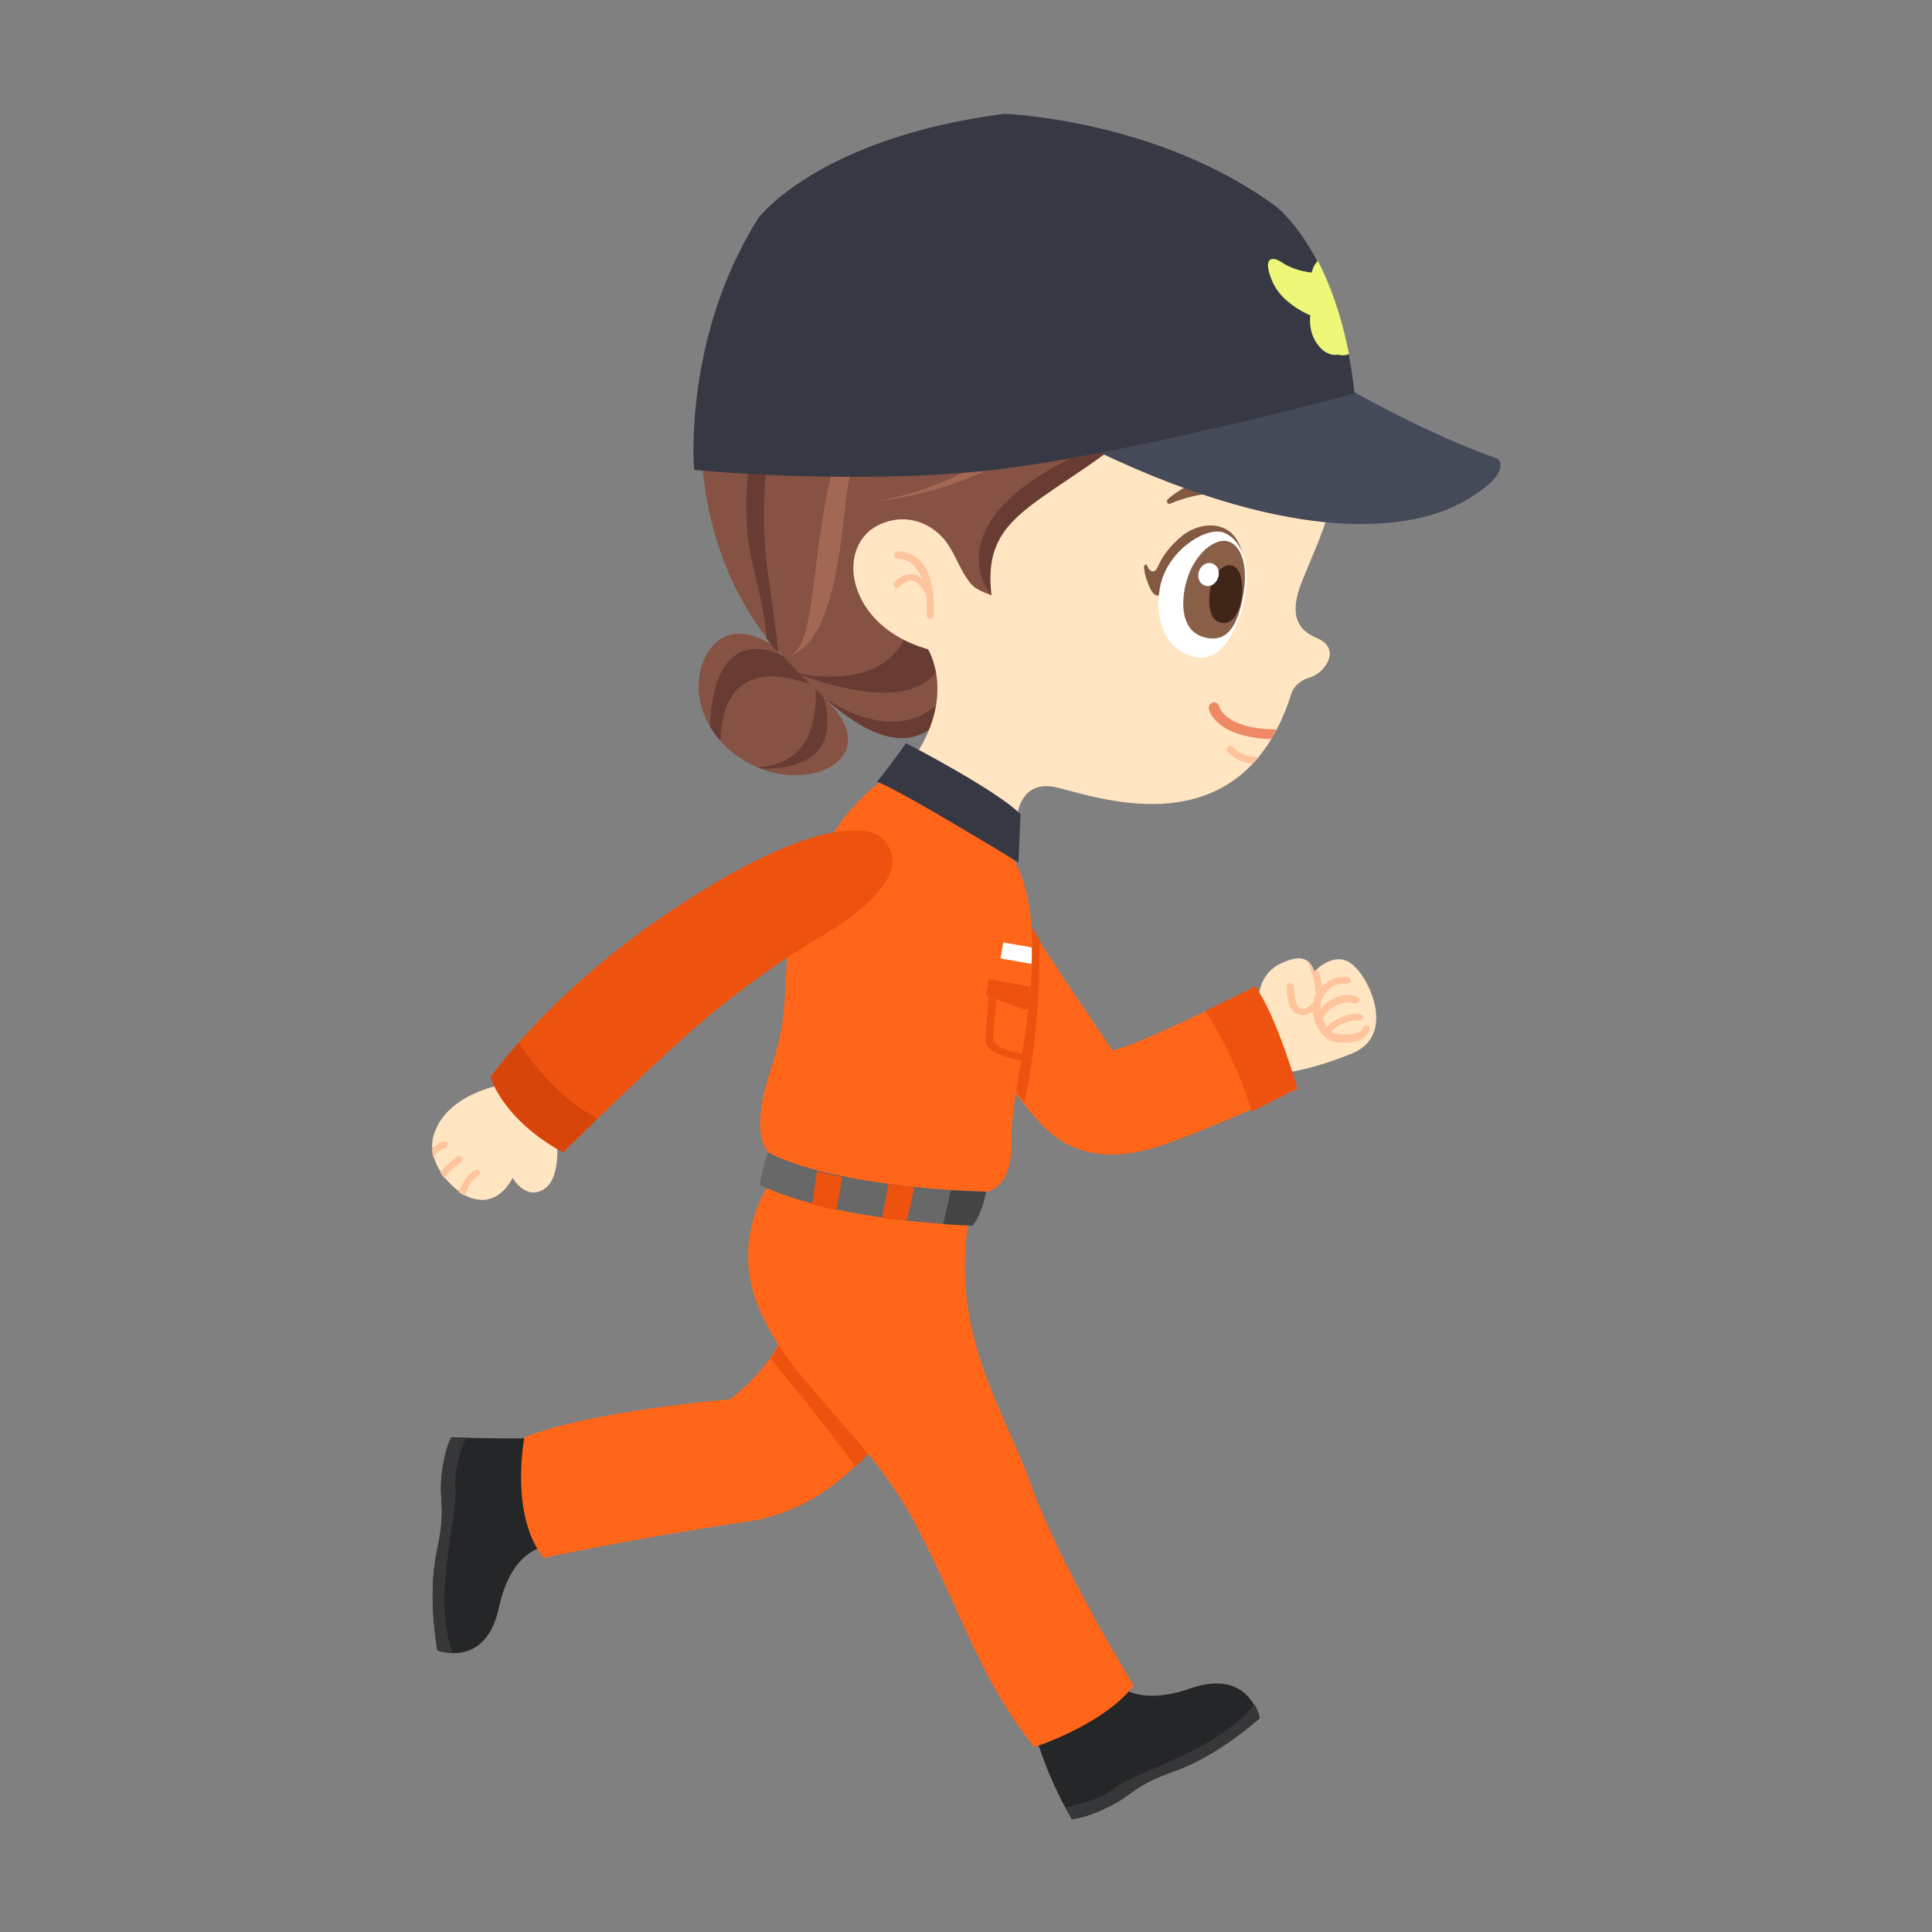 <?xml version="1.0" encoding="utf-8"?>
<!-- Generator: Adobe Illustrator 16.0.0, SVG Export Plug-In . SVG Version: 6.00 Build 0)  -->
<!DOCTYPE svg PUBLIC "-//W3C//DTD SVG 1.1//EN" "http://www.w3.org/Graphics/SVG/1.1/DTD/svg11.dtd">
<svg version="1.1" id="Layer_4" xmlns:x="http://ns.adobe.com/Extensibility/1.0/" xmlns:i="http://ns.adobe.com/AdobeIllustrator/10.0/" xmlns:graph="http://ns.adobe.com/Graphs/1.0/"
	 xmlns="http://www.w3.org/2000/svg" xmlns:xlink="http://www.w3.org/1999/xlink" xmlns:a="http://ns.adobe.com/AdobeSVGViewerExtensions/3.0/"
	 x="0px" y="0px" width="280px" height="280px" viewBox="0 0 280 280" style="enable-background:new 0 0 280 280;"
	 xml:space="preserve">
<rect x="0" y="0" width="280" height="280" fill="#808080" stroke="none"/>
<g>
	<g>
		<path style="fill:#855243;" d="M111.9,93.5c0,0-5.6-4.1-9,0.6c-3.4,4.7-1.7,13,6.4,16.9c8.2,3.9,18.8-1.1,10.7-9.3
			C111.9,93.5,111.9,93.5,111.9,93.5z"/>
		<path style="fill:#683C32;" d="M119.3,100.9c-0.4-0.4-0.7-0.8-1.1-1.1c0.2,3.8-0.4,10.9-8.3,11.4c0.1,0.1,0.3,0.1,0.4,0.2
			C114.2,111.5,122.2,110.6,119.3,100.9z"/>
		<path style="fill:#683C32;" d="M117.5,99.2l-3.3-3.4c-0.2-0.3-0.5-0.5-0.7-0.7c0,0-10-5.9-10.6,10.2c0.4,0.7,0.9,1.4,1.5,2
			C104.5,102.7,106.3,95.1,117.5,99.2z"/>
	</g>
	<path style="fill:#855243;" d="M182.9,31.3c-17-11.8-43.9-18.4-53.9-6.1c0,0-16.7-3.4-24.2,19c-7.6,22.5-0.2,40.9,7.2,49.2
		c7.3,8.3,16.6,17.1,23,12c0,0,20.2-34.6,27.1-36.5c6.9-2,25.4-25.9,29.7,3.7c0,0,0.9-0.8,2-2.3C200.1,46.8,183.2,31.6,182.9,31.3z"
		/>
	<g>
		<path style="fill:#683C32;" d="M172.8,46.8c0,0-4.8,12.8-19.3,20.5c-14.4,7.7-12.5,15.9-9.7,19c0,0,25.1-25,27.2-30.2
			C173.2,51,172.8,46.8,172.8,46.8z"/>
		<path style="fill:#A36854;" d="M166.4,45.6c0,0-17.3,23.6-39.4,27C127.1,72.6,153.8,71,166.4,45.6z"/>
		<path style="fill:#683C32;" d="M109.2,82.3c1.3,5.2,1.8,8.3,1.9,10.3c0.3,0.3,0.5,0.6,0.8,1c0.3,0.3,0.6,0.7,0.9,1
			c-0.5-4.9-1.6-12.1-1.6-12.1c-4.1-33.1,18.3-45.9,18.3-45.9C113.8,42.2,105,65.7,109.2,82.3z"/>
		<path style="fill:#A36854;" d="M144.4,42.4c4-2.1,9.2-4.4,13.9-4.3c0,0-19.2-0.4-31.1,15.6c-11.2,15-7.4,38.4-12.5,41.2
			c6.7-2.3,7.3-19,8.2-24.5C125,57.5,133.1,48.3,144.4,42.4z"/>
		<path style="fill:#683C32;" d="M138.2,99.4c-5.9,8.8-14.9,4.3-18.8,1.7c5.5,4.9,11.2,7.8,15.6,4.4c0,0,1.3-2.1,3.2-5.4L138.2,99.4
			z"/>
		<path style="fill:#683C32;" d="M137,92.7l-6,0c-3.4,6.8-12.8,5.4-15.4,4.9c0,0,0.1,0.1,0.1,0.1C138.4,105.9,137,92.7,137,92.7z"/>
	</g>
</g>
<g>
	<path style="fill:#FFE5C2;" d="M173.3,43.6c0,0-0.8,13.1-12.5,21.7c-11.7,8.6-18.4,10.2-17.1,21c0-0.1-2-0.6-2.9-1.6
		c-2-2.3-2.5-5.4-4.8-7.4c-2.5-2.2-5.8-2.7-8.9-1.1c-6.1,3.3-4.3,14.6,7.4,17.9c0,0,4.3,6.9-2.4,16.2l15.3,8c0,0,0.4-5,5.1-4.3
		c4.6,0.7,27.2,10.4,34.7-13.6c0,0,0.5-1.6,2.6-2.2c2.2-0.6,4.7-4.2,1.1-5.7c-3.6-1.5-3.8-4.3-2.1-8.5c2.5-6.3,6.2-13,3.8-19.8
		c-0.9-2.7-3-4.9-5.1-6.8c-2-1.9-5.5-4.3-7.5-6.1C176.7,48.2,175.3,46.5,173.3,43.6z"/>
	<path style="fill:#FFC49C;" d="M132.1,83.2C132.1,83.2,132.1,83.2,132.1,83.2c0.6,0,1.1,0.3,1.5,0.6c-0.3-0.7-0.7-1.3-1.1-1.8
		c-1.1-1.1-2.3-1-2.3-1c-0.3,0-0.5-0.2-0.6-0.5c0-0.3,0.2-0.5,0.5-0.6c0.1,0,1.7-0.1,3.1,1.2c1.1,1,1.7,2.6,2,4.7c0,0,0,0,0,0.1
		c0.1,1,0.2,2.1,0.1,3.3c0,0.3-0.3,0.5-0.5,0.5c-0.3,0-0.5-0.3-0.5-0.5c0.1-1.2,0-2.2-0.1-3.1c-0.7-1.2-1.4-1.9-2.1-2c0,0,0,0,0,0
		c-0.9,0-1.7,0.9-1.7,0.9c-0.2,0.2-0.5,0.3-0.7,0.1c-0.2-0.2-0.3-0.5-0.1-0.7C129.5,84.5,130.6,83.2,132.1,83.2z"/>
</g>
<g>
	<path style="fill:#845941;" d="M183.6,72.5c-0.2-0.5-1.1-2.3-4.3-3c-1.1-0.2-2.5-0.2-3.9-0.1c-3.4,0.4-6.1,2.9-6.2,3
		c-0.1,0.1-0.1,0.3,0,0.5c0.1,0.1,0.1,0.1,0.2,0.1c0.1,0,0.1,0,0.2,0c0,0,4.9-2.3,10-1.3c1.3,0.2,2.5,0.7,3.5,1.3c0,0,0.1,0,0.1,0
		c0.2,0,0.4-0.1,0.4-0.3C183.7,72.7,183.6,72.6,183.6,72.5z"/>
	<g>
		<path style="fill:#845941;" d="M166,81.8c0.1,0,0.2,0,0.2,0.1c0.3,0.6,0.4,0.8,0.8,0.9c0.8,0.1,0.7-1,1.9-2.6
			c0.8-1.1,1.8-2.1,2.9-2.9c1.5-1,4.1-1.8,6.2-0.4c1.5,1,2,2.8,2.3,4.5c0.1,0.4,0.1,0.8,0.1,1.2c0,0.1,0,0.2-0.1,0.2
			c-0.3,0.2-7.9,4-11.2,3.4c-0.5-0.1-1.2,0.3-1.7,0c-0.5-0.3-0.9-1.3-1.1-1.9c-0.3-0.7-0.5-1.5-0.5-2.3
			C165.9,82,165.9,81.9,166,81.8z"/>
		<path style="fill-rule:evenodd;clip-rule:evenodd;fill:#FFFFFF;" d="M168.1,85.2c-0.9,4.9,1,8.8,4.6,9.9c3.6,1.2,6.2-2.5,7.5-7.5
			c1.2-4.9,0.1-9.5-3.1-10.5C174.3,76.5,169,80.1,168.1,85.2z"/>
		<path style="fill-rule:evenodd;clip-rule:evenodd;fill:#895F47;" d="M171.7,85.3c-0.6,3.2-0.1,6.7,3.5,7.2c3.1,0.4,4.3-2.5,5-6.4
			c0.7-3.9-0.2-7.3-2.5-7.7C175.8,78.1,172.6,80.6,171.7,85.3z"/>
		<path style="fill-rule:evenodd;clip-rule:evenodd;fill:#3F2618;" d="M175.3,86c-0.2,2.3,0.2,4.2,2,4.3c1.4,0.1,2.5-1.8,2.7-4.1
			c0.2-2.3-0.4-4.2-1.7-4.3S175.5,83.7,175.3,86z"/>
		<path style="fill-rule:evenodd;clip-rule:evenodd;fill:#FFFFFF;" d="M173.7,83c-0.2,0.9,0.3,1.8,1.1,1.9c0.8,0.2,1.6-0.5,1.8-1.4
			c0.2-0.9-0.3-1.8-1.2-1.9C174.7,81.5,173.9,82.1,173.7,83z"/>
	</g>
	<path style="fill:#EF8965;" d="M184.7,105.7c-7.1-0.1-8-3.2-8-3.3c-0.1-0.4-0.5-0.7-0.9-0.6c-0.4,0.1-0.7,0.5-0.6,0.9
		c0,0.2,0.7,3.1,6,4.1c0.9,0.2,1.9,0.3,3,0.3c0.3-0.4,0.5-0.9,0.8-1.4C184.9,105.8,184.8,105.7,184.7,105.7z"/>
	<path style="fill:#FFC49C;" d="M182.1,109.7c-2.4-0.1-3.3-1.3-3.4-1.4c-0.2-0.2-0.5-0.3-0.7-0.1c-0.2,0.2-0.3,0.5-0.1,0.7
		c0,0.1,1,1.3,3.1,1.7c0.2,0,0.4,0.1,0.6,0.1c0.2-0.3,0.5-0.6,0.7-0.8C182.3,109.7,182.2,109.7,182.1,109.7z"/>
</g>
<g>
	<path style="fill:#454A59;" d="M196.4,56.9c0,0,10.9,6.2,20.7,9.6c0,0,2.4,2-5,6.2c-7.4,4.2-24,6.5-52.7-7.1
		C159.3,65.5,181.6,57.6,196.4,56.9z"/>
	<path style="fill:#363944;" d="M100.6,68.1c0,0-1.7-19,9.3-36.5c0,0,8.7-11.6,35.6-15.1c0,0,22.1,0.7,39.4,13.4
		c0,0,9.3,7,11.4,27.1c0,0-33,9-53.2,11.2C122.9,70.3,100.6,68.1,100.6,68.1z"/>
	<path style="fill:#EEF777;" d="M191,37.8c-0.4,0.4-0.7,0.9-0.9,1.7c0,0-2.4-0.2-4.2-1.4c-1.8-1.2-2.9-0.6-1.5,2.7
		c1.4,3.3,5.5,4.9,5.5,4.9s-0.4,2.5,1.2,4.4c1.1,1.4,2.3,1.4,2.8,1.3c0.4,0.1,1,0.2,1.6-0.1C194.4,45.6,192.7,41.1,191,37.8z"/>
</g>
<g>
	<g>
		<path style="fill:#FFE5C2;" d="M182.4,144.7c0,0,0-3.5,3.1-5s4.3-0.8,5,1.1c0,0,2.8-3.1,5.4-1.1s6.5,10.4,0,13s-10,2.8-10,2.8
			L182.4,144.7z"/>
		<path style="fill:#FFC49C;" d="M198.5,149.2c0-0.3-0.1-0.5-0.4-0.6c-0.3-0.1-0.5,0.1-0.6,0.4c0,0.3-0.4,0.5-0.6,0.6
			c-1.1,0.5-3.1,0.4-3.8,0c0-0.1-0.1-0.1-0.1-0.2c0.1-0.1,0.4-0.4,1.1-0.8c1.2-0.6,2.4-0.9,2.8-0.7c0.3,0.1,0.5,0,0.6-0.3
			s0-0.5-0.3-0.6c-1.1-0.4-4,0.7-4.9,1.8c-0.2-0.3-0.3-0.6-0.5-0.9c-0.1-0.5,0.3-1.1,1-1.6c1-0.8,2.4-1.3,3.4-0.9
			c0.3,0.1,0.5,0,0.7-0.3s0-0.5-0.3-0.7c-1.4-0.6-3.3,0.1-4.4,1c-0.3,0.2-0.6,0.5-0.8,0.8c0-0.4,0-0.8,0.1-1.1
			c0-0.1,0.1-0.3,0.1-0.4c0.9-1.6,2-2.3,3.6-2.1c0.3,0,0.5-0.2,0.6-0.4c0-0.3-0.2-0.5-0.4-0.6c-1.5-0.2-2.8,0.3-3.8,1.4
			c-0.1-0.8-0.3-1.7-0.6-2.5c-0.3,0.3-0.5,0.4-0.5,0.4c-0.2-0.6-0.5-1.1-0.9-1.4c0.6,1.5,1.2,3.6,1,4.9c0,0,0,0.1-0.1,0.1
			c-0.1,0.1-0.1,0.2,0,0.4c0,0,0,0,0,0c0,0.1,0,0.1-0.1,0.2c-0.2,0.4-0.7,0.9-1.2,1c-0.3,0.1-0.6,0.1-0.8,0
			c-0.5-0.3-0.8-1.4-0.9-3.1c0-0.3-0.2-0.5-0.5-0.5c-0.3,0-0.5,0.2-0.5,0.5c0,2.2,0.5,3.5,1.4,3.9c0.3,0.1,0.5,0.2,0.8,0.2
			c0.2,0,0.5,0,0.7-0.1c0.3-0.1,0.6-0.3,0.8-0.4c0.1,0.5,0.2,1,0.4,1.6c0,0,0,0,0,0c0,0.1,0,0.1,0.1,0.2c0.4,0.9,1,1.7,1.7,2.2
			c0.6,0.4,1.5,0.5,2.5,0.5c0.8,0,1.7-0.1,2.3-0.4C198.1,150.1,198.4,149.6,198.5,149.2z"/>
	</g>
	<g>
		<path style="fill:#FF6619;" d="M139.7,128c0,0-6.5,1.7-1.9,13.9c3.4,9.2,11.2,19.5,14.2,22.1c3,2.7,8,4.6,15.4,2.3
			c7.3-2.3,20.6-8.5,20.6-8.5s-2.9-10.3-6.1-14.8c0,0-17.4,8.8-20.7,9.2c0,0-8-11.7-10.4-15.6C148.4,132.7,144.7,126,139.7,128z"/>
		<path style="fill:#ED530F;" d="M174.7,146.5c1.5,2.3,4.7,7.8,6.7,14.6c3.8-1.9,6.6-3.4,6.6-3.4s-2.9-10.3-6.1-14.8
			C181.9,143,178.6,144.6,174.7,146.5z"/>
		<path style="fill:#ED530F;" d="M150.7,136.3c-2.3-3.9-6.1-10.3-10.9-8.4c0,0-6.5,1.7-1.9,13.9c2.4,6.5,7,13.5,10.6,18
			C150.5,150.4,150.7,140.8,150.7,136.3z"/>
	</g>
</g>
<g>
	<g>
		<g>
			<path style="fill:#252628;" d="M79.4,208.4c0,0-6,0.2-14-0.1c0,0-1,1.7-1.4,5.6c-0.4,3.9,0.7,4.4-0.7,11
				c-1.4,6.6,0.1,14.3,0.1,14.3s7,2.7,8.9-6.2c1.9-8.8,7-8.9,7-8.9V208.4z"/>
			<path style="fill:#363738;" d="M64,213.9c-0.4,3.9,0.7,4.4-0.7,11c-1.4,6.6,0.1,14.3,0.1,14.3s0.9,0.3,2.2,0.4
				c-3-8.2,0.7-19.6,0.4-23.5c-0.3-2.9,0.8-6,1.5-7.6c-0.7,0-1.4-0.1-2.1-0.1C65.4,208.3,64.4,210,64,213.9z"/>
		</g>
	</g>
	<g>
		<path style="fill:#FF6619;" d="M115.4,171.4c0,0-3.6,6.6-1.6,18.4c1,6.3-8,13-8,13s-20,1.6-29.8,5.5c0,0-2.2,11.3,2.8,17.5
			c0,0,11.5-2.6,29.6-5.3c20.3-3,30.6-28.8,29.7-46.7L115.4,171.4z"/>
		<path style="fill:#ED530F;" d="M138.2,174l-22.7-2.5c0,0-3.6,6.6-1.6,18.4c0.4,2.4-0.7,4.9-2.2,7c2.7,3.3,8.7,10.6,12.3,15.7
			C133.9,202.8,138.8,186.4,138.2,174z"/>
	</g>
</g>
<g>
	<g>
		<g>
			<path style="fill:#252628;" d="M149.9,250.8c0,0,1.4,5.9,5.4,12.8c0,0,2,0,5.4-1.8c3.5-1.7,3.4-3,9.7-5.2
				c6.3-2.3,12.1-7.6,12.1-7.6s-1.4-7.3-10-4.3c-8.5,3-11.3-1.3-11.3-1.3L149.9,250.8z"/>
			<path style="fill:#363738;" d="M160.8,261.8c3.5-1.7,3.4-3,9.7-5.2c6.3-2.3,12.1-7.6,12.1-7.6s-0.2-1-0.8-2
				c-5.4,6.8-17.1,9.7-20.2,12.1c-2.3,1.8-5.6,2.5-7.2,2.8c0.3,0.6,0.6,1.2,1,1.8C155.3,263.6,157.3,263.6,160.8,261.8z"/>
		</g>
	</g>
	<path style="fill:#FF6619;" d="M112,170.8c0,0-6.6,8.3-1.9,19.1s15.6,18,22.3,30.5s9.5,23,17.5,32.8c0,0,10-3.2,14.4-8.9
		c0,0-10.7-17.4-14.8-28.9s-12-22.2-9-39.2L112,170.8z"/>
</g>
<g>
	<path style="fill:#FF6619;" d="M128.7,112.6c0,0-7.5,4-12.1,16.5c-4.6,12.5-1.1,14.4-4.9,25.9c-3.8,11.5,0.6,12.7,0.6,12.7
		s15.6,6.4,30.1,5.1c0,0,4.5,0.2,4.2-8c-0.3-7.4,8.1-33.9-2-43.1L128.7,112.6z"/>
	<path style="fill:#FFFFFF;" d="M149.5,137.3c-2.2-0.4-4.1-0.7-4.1-0.7l-0.4,2.3l4.5,0.8C149.5,138.9,149.6,138.1,149.5,137.3z"/>
	<path style="fill:#ED530F;" d="M149,146.2c0.1-1.1,0.2-2.1,0.3-3.2c-3-0.6-6-1.1-6-1.1l-0.4,2.3l5.5,2.1L149,146.2z"/>
	<path style="fill:#ED530F;" d="M143.5,143.7c-0.1,0.1-0.2,0.2-0.2,0.4l-0.5,6.7c0,0.1,0,0.1,0,0.2c0.1,0.4,0.9,1.9,4.5,2.6
		c0.2,0,0.5,0.1,0.7,0.1c0.1-0.3,0.1-0.7,0.2-1c-0.2,0-0.4-0.1-0.6-0.1c-2.9-0.5-3.6-1.6-3.7-1.9l0.5-6.1l4.8,0.9
		c0-0.3,0.1-0.7,0.1-1l-5.3-1C143.7,143.6,143.6,143.6,143.5,143.7z"/>
	<path style="fill:#363944;" d="M127.1,113.3c0,0,2.3-2.8,4.2-5.6c0,0,13,6.7,16.6,10.3l-0.3,7C147.6,125,130.3,114.4,127.1,113.3z"
		/>
</g>
<g>
	<path style="fill:#686868;" d="M111.3,167c0,0-0.5,1-1.2,4.7c0,0,9.2,5.1,30.9,5.9c0,0,1.4-1.8,1.9-4.9
		C142.9,172.7,121.5,172.3,111.3,167z"/>
	<path style="fill:#444444;" d="M136.7,177.4c1.4,0.1,2.8,0.2,4.3,0.2c0,0,1.4-1.8,1.9-4.9c0,0-2,0-5.1-0.2L136.7,177.4z"/>
	<path style="fill:#ED530F;" d="M127.8,176.5c1.1,0.2,2.3,0.3,3.6,0.4c0.5-1.8,0.9-3.8,1.1-4.9c-1.2-0.1-2.5-0.3-3.8-0.4
		C128.5,173.2,128.1,175.1,127.8,176.5z"/>
	<path style="fill:#ED530F;" d="M117.7,174.5c1.1,0.3,2.2,0.6,3.5,0.9l0.9-4.8c-1.3-0.3-2.5-0.5-3.7-0.9L117.7,174.5z"/>
</g>
<g>
	<g>
		<path style="fill:#FFE5C2;" d="M72.8,157.2c0,0-8.3,1.3-10,7.5c0,0-1.1,3.2,2.4,6.8s7.1,3,9.1-0.8c0,0,1.9,3.4,4.6,1.6
			s1.7-8.1,1.7-8.1L72.8,157.2z"/>
		<path style="fill:#FFC49C;" d="M68.8,169.6c-1,0.6-1.8,1.7-2.3,3.2c0.3,0.2,0.6,0.4,0.9,0.5c0.4-1.4,1.1-2.4,1.9-2.9
			c0.2-0.1,0.3-0.5,0.2-0.7C69.4,169.5,69.1,169.5,68.8,169.6z"/>
		<path style="fill:#FFC49C;" d="M66.3,167.6c-1.1,0.8-1.9,1.5-2.5,2.3c0.2,0.3,0.4,0.6,0.6,0.9c0.4-0.7,1.1-1.4,2.4-2.3
			c0.2-0.2,0.3-0.5,0.1-0.7C66.8,167.5,66.5,167.5,66.3,167.6z"/>
		<path style="fill:#FFC49C;" d="M62.6,166.5c0,0.4,0.1,0.8,0.2,1.3c0.5-0.7,1-1.3,1.7-1.4c0.3-0.1,0.4-0.3,0.4-0.6
			c-0.1-0.3-0.3-0.4-0.6-0.4C63.6,165.6,63.1,166,62.6,166.5z"/>
	</g>
	<g>
		<path style="fill:#ED530F;" d="M127.8,121.4c0,0-5.8-6-30.7,10.7c-17.7,11.9-26,24-26,24s1.7,6.1,10.5,10.9c0,0,16-15.8,22.5-20.9
			s8.8-6.6,13.6-9.6C122.6,133.7,133.3,126.9,127.8,121.4z"/>
		<path style="fill:#D8450B;" d="M75.2,151.1c-2.7,3.1-4.1,5-4.1,5s1.7,6.1,10.5,10.9c0,0,2.1-2,5-4.9
			C80.6,158.9,76.7,153.5,75.2,151.1z"/>
	</g>
</g>
</svg>
